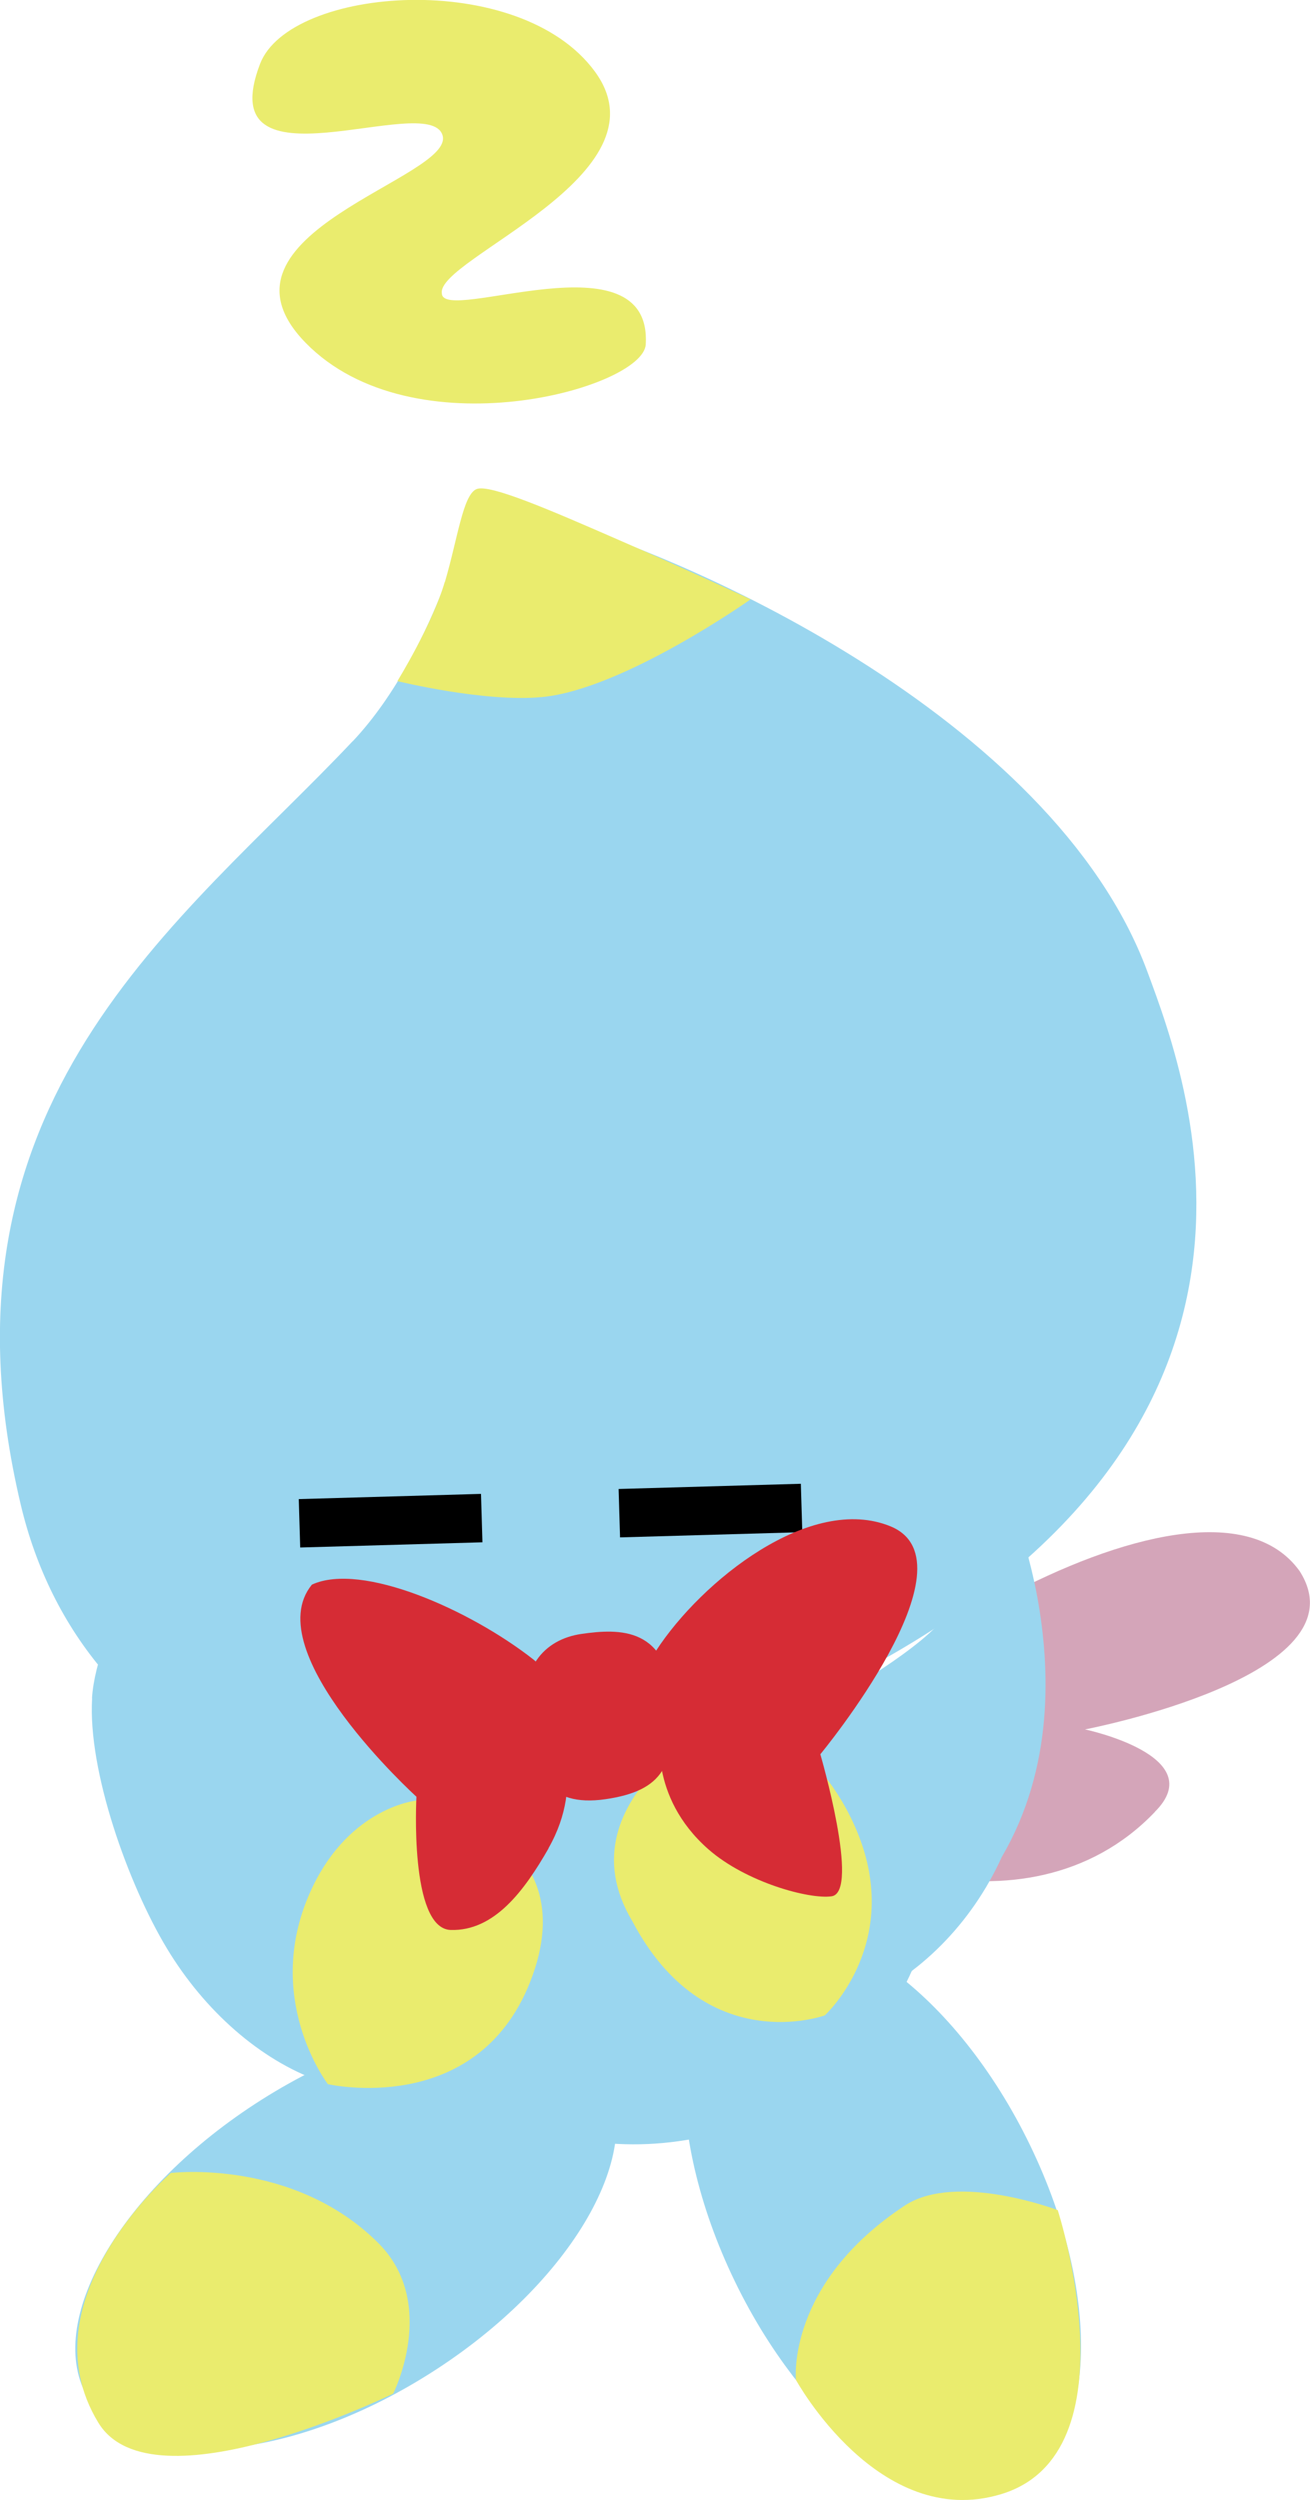 <svg version="1.1" xmlns="http://www.w3.org/2000/svg" xmlns:xlink="http://www.w3.org/1999/xlink" width="9.072" height="17.302" viewBox="0,0,9.072,17.302"><g transform="translate(-235.216,-168.988)"><g data-paper-data="{&quot;isPaintingLayer&quot;:true}" fill-rule="nonzero" stroke="none" stroke-width="0" stroke-linecap="butt" stroke-linejoin="miter" stroke-miterlimit="10" stroke-dasharray="" stroke-dashoffset="0" style="mix-blend-mode: normal"><path d="M243.214,181.528c-0.902,0.945 -2.475,0.275 -2.525,-0.158c-0.063,-0.551 2.828,-2.48 3.527,-1.509c0.464,0.724 -1.486,1.096 -1.486,1.096c0,0 0.874,0.184 0.483,0.571z" data-paper-data="{&quot;index&quot;:null}" fill="#d4a5b9"/><path d="M238.033,181.466c0,0 -1.749,-0.215 -1.703,-1.058c0.391,-0.678 3.722,0.447 3.785,0.998c0.05,0.433 -1.406,1.301 -2.365,0.719c-0.455,-0.171 0.282,-0.659 0.282,-0.659z" data-paper-data="{&quot;index&quot;:null}" fill="#d4a5b9"/><path d="M237.61,182.162c-0.12,-1.041 0.694,-1.99 1.816,-2.118c1.122,-0.129 2.129,0.611 2.249,1.652c0.12,1.041 -0.694,1.99 -1.816,2.118c-1.122,0.129 -2.129,-0.611 -2.249,-1.652z" fill="#9ad6ef"/><path d="M235.831,185.593c-0.322,-0.523 0.214,-1.452 1.198,-2.074c0.983,-0.622 2.041,-0.702 2.363,-0.179c0.322,0.523 -0.214,1.452 -1.198,2.074c-0.983,0.622 -2.041,0.702 -2.363,0.179z" fill="#9ad6ef"/><path d="M242.247,186.203c-0.564,0.26 -1.434,-0.378 -1.942,-1.426c-0.508,-1.048 -0.463,-2.109 0.102,-2.369c0.564,-0.26 1.434,0.378 1.942,1.426c0.508,1.048 0.463,2.109 -0.102,2.369z" data-paper-data="{&quot;index&quot;:null}" fill="#9ad6ef"/><path d="M235.897,185.755c-0.516,-0.847 0.502,-1.728 0.502,-1.728c0,0 0.847,-0.104 1.437,0.485c0.418,0.418 0.103,1.042 0.103,1.042c0,0 -1.667,0.817 -2.042,0.201z" fill="#eaec6e"/><path d="M242.541,184.284c0,0 0.544,1.684 -0.393,1.966c-0.847,0.255 -1.42,-0.791 -1.42,-0.791c0,0 -0.069,-0.667 0.759,-1.21c0.36,-0.229 1.054,0.035 1.054,0.035z" data-paper-data="{&quot;index&quot;:null}" fill="#eaec6e"/><path d="M237.659,174.118c0.601,-0.638 0.825,-1.714 0.865,-1.729c0.058,-0.022 0.204,0.111 0.377,0.153c1.003,0.247 3.603,1.399 4.259,3.166c0.3,0.807 1.286,3.402 -2.486,5.096c-3.027,1.471 -4.903,0.334 -5.314,-1.401c-0.665,-2.802 1.115,-4.03 2.298,-5.285z" fill="#9ad6ef"/><path d="M238.297,173.016c0.089,-0.302 0.125,-0.604 0.219,-0.643c0.09,-0.038 0.522,0.15 0.992,0.355c0.454,0.197 0.906,0.408 0.906,0.408c0,0 -0.878,0.621 -1.442,0.676c-0.398,0.039 -1.004,-0.11 -1.004,-0.11c0,0 0.242,-0.392 0.328,-0.686z" fill="#eaec6e"/><path d="M237.332,171.36c-0.741,-0.76 1.047,-1.141 0.948,-1.438c-0.102,-0.306 -1.615,0.426 -1.263,-0.492c0.206,-0.537 1.798,-0.661 2.32,0.055c0.522,0.716 -1.103,1.294 -1.061,1.534c0.007,0.216 1.457,-0.417 1.412,0.353c-0.018,0.305 -1.614,0.748 -2.356,-0.012z" fill="#eaec6e"/><path d="M237.295,179.698l-0.01,-0.335l1.262,-0.036l0.01,0.335z" fill="#000000"/><path d="M239.51,179.628l-0.01,-0.335l1.262,-0.036l0.01,0.335z" fill="#000000"/><g><path d="M242.153,181.841c-0.418,0.925 -1.474,1.456 -2.233,0.875c-0.498,-0.382 -0.565,-1.271 -0.002,-1.635c0.476,-0.396 1.067,-0.335 1.067,-0.335c0,0 0.651,-0.364 0.792,-0.596c0.21,-0.347 0.284,-1.224 0.284,-1.224c0,0 0.247,0.617 0.338,1.112c0.091,0.496 0.116,1.185 -0.246,1.803z" data-paper-data="{&quot;index&quot;:null}" fill="#9ad6ef"/><path d="M240.928,182.936c0,0 -0.828,0.304 -1.332,-0.65c-0.524,-0.872 0.728,-1.461 0.728,-1.461c0,0 0.526,0.167 0.809,0.796c0.36,0.8 -0.205,1.315 -0.205,1.315z" data-paper-data="{&quot;index&quot;:null}" fill="#eaec6e"/></g><g><path d="M235.853,180.742c0.031,-0.503 0.553,-1.307 0.553,-1.307c0,0 -0.075,0.885 0.506,1.475c0.343,0.349 1.278,0.517 1.492,0.619c0.579,0.277 0.642,1.186 0.193,1.624c-0.684,0.667 -1.701,0.189 -2.225,-0.68c-0.268,-0.444 -0.549,-1.229 -0.518,-1.732z" data-paper-data="{&quot;index&quot;:null}" fill="#9ad6ef"/><path d="M237.486,183.411c0,0 -0.465,-0.605 -0.108,-1.358c0.266,-0.561 0.724,-0.604 0.724,-0.604c0,0 1.205,0.199 0.784,1.259c-0.374,0.94 -1.4,0.704 -1.4,0.704z" data-paper-data="{&quot;index&quot;:null}" fill="#eaec6e"/></g><g fill="#d62c35"><path d="M239.79,180.966c0,0 -0.143,-0.381 -0.031,-0.553c0.315,-0.485 1.072,-1.089 1.625,-0.861c0.609,0.252 -0.487,1.577 -0.487,1.577c0,0 0.278,0.954 0.078,0.983c-0.154,0.022 -0.592,-0.096 -0.854,-0.326c-0.418,-0.368 -0.33,-0.821 -0.33,-0.821z"/><path d="M238.857,180.936c-0.058,-0.404 0.128,-0.603 0.387,-0.64c0.259,-0.037 0.609,-0.054 0.628,0.493c0.019,0.41 -0.057,0.592 -0.463,0.651c-0.406,0.059 -0.506,-0.188 -0.552,-0.504z"/><path d="M239.015,181.78c-0.167,0.292 -0.375,0.574 -0.678,0.565c-0.288,-0.01 -0.237,-0.922 -0.237,-0.922c0,0 -1.105,-1.002 -0.724,-1.468c0.345,-0.159 1.097,0.175 1.535,0.519c0.155,0.122 0.148,0.453 0.148,0.453c0,0 0.222,0.386 -0.045,0.853z" data-paper-data="{&quot;index&quot;:null}"/></g></g></g></svg>